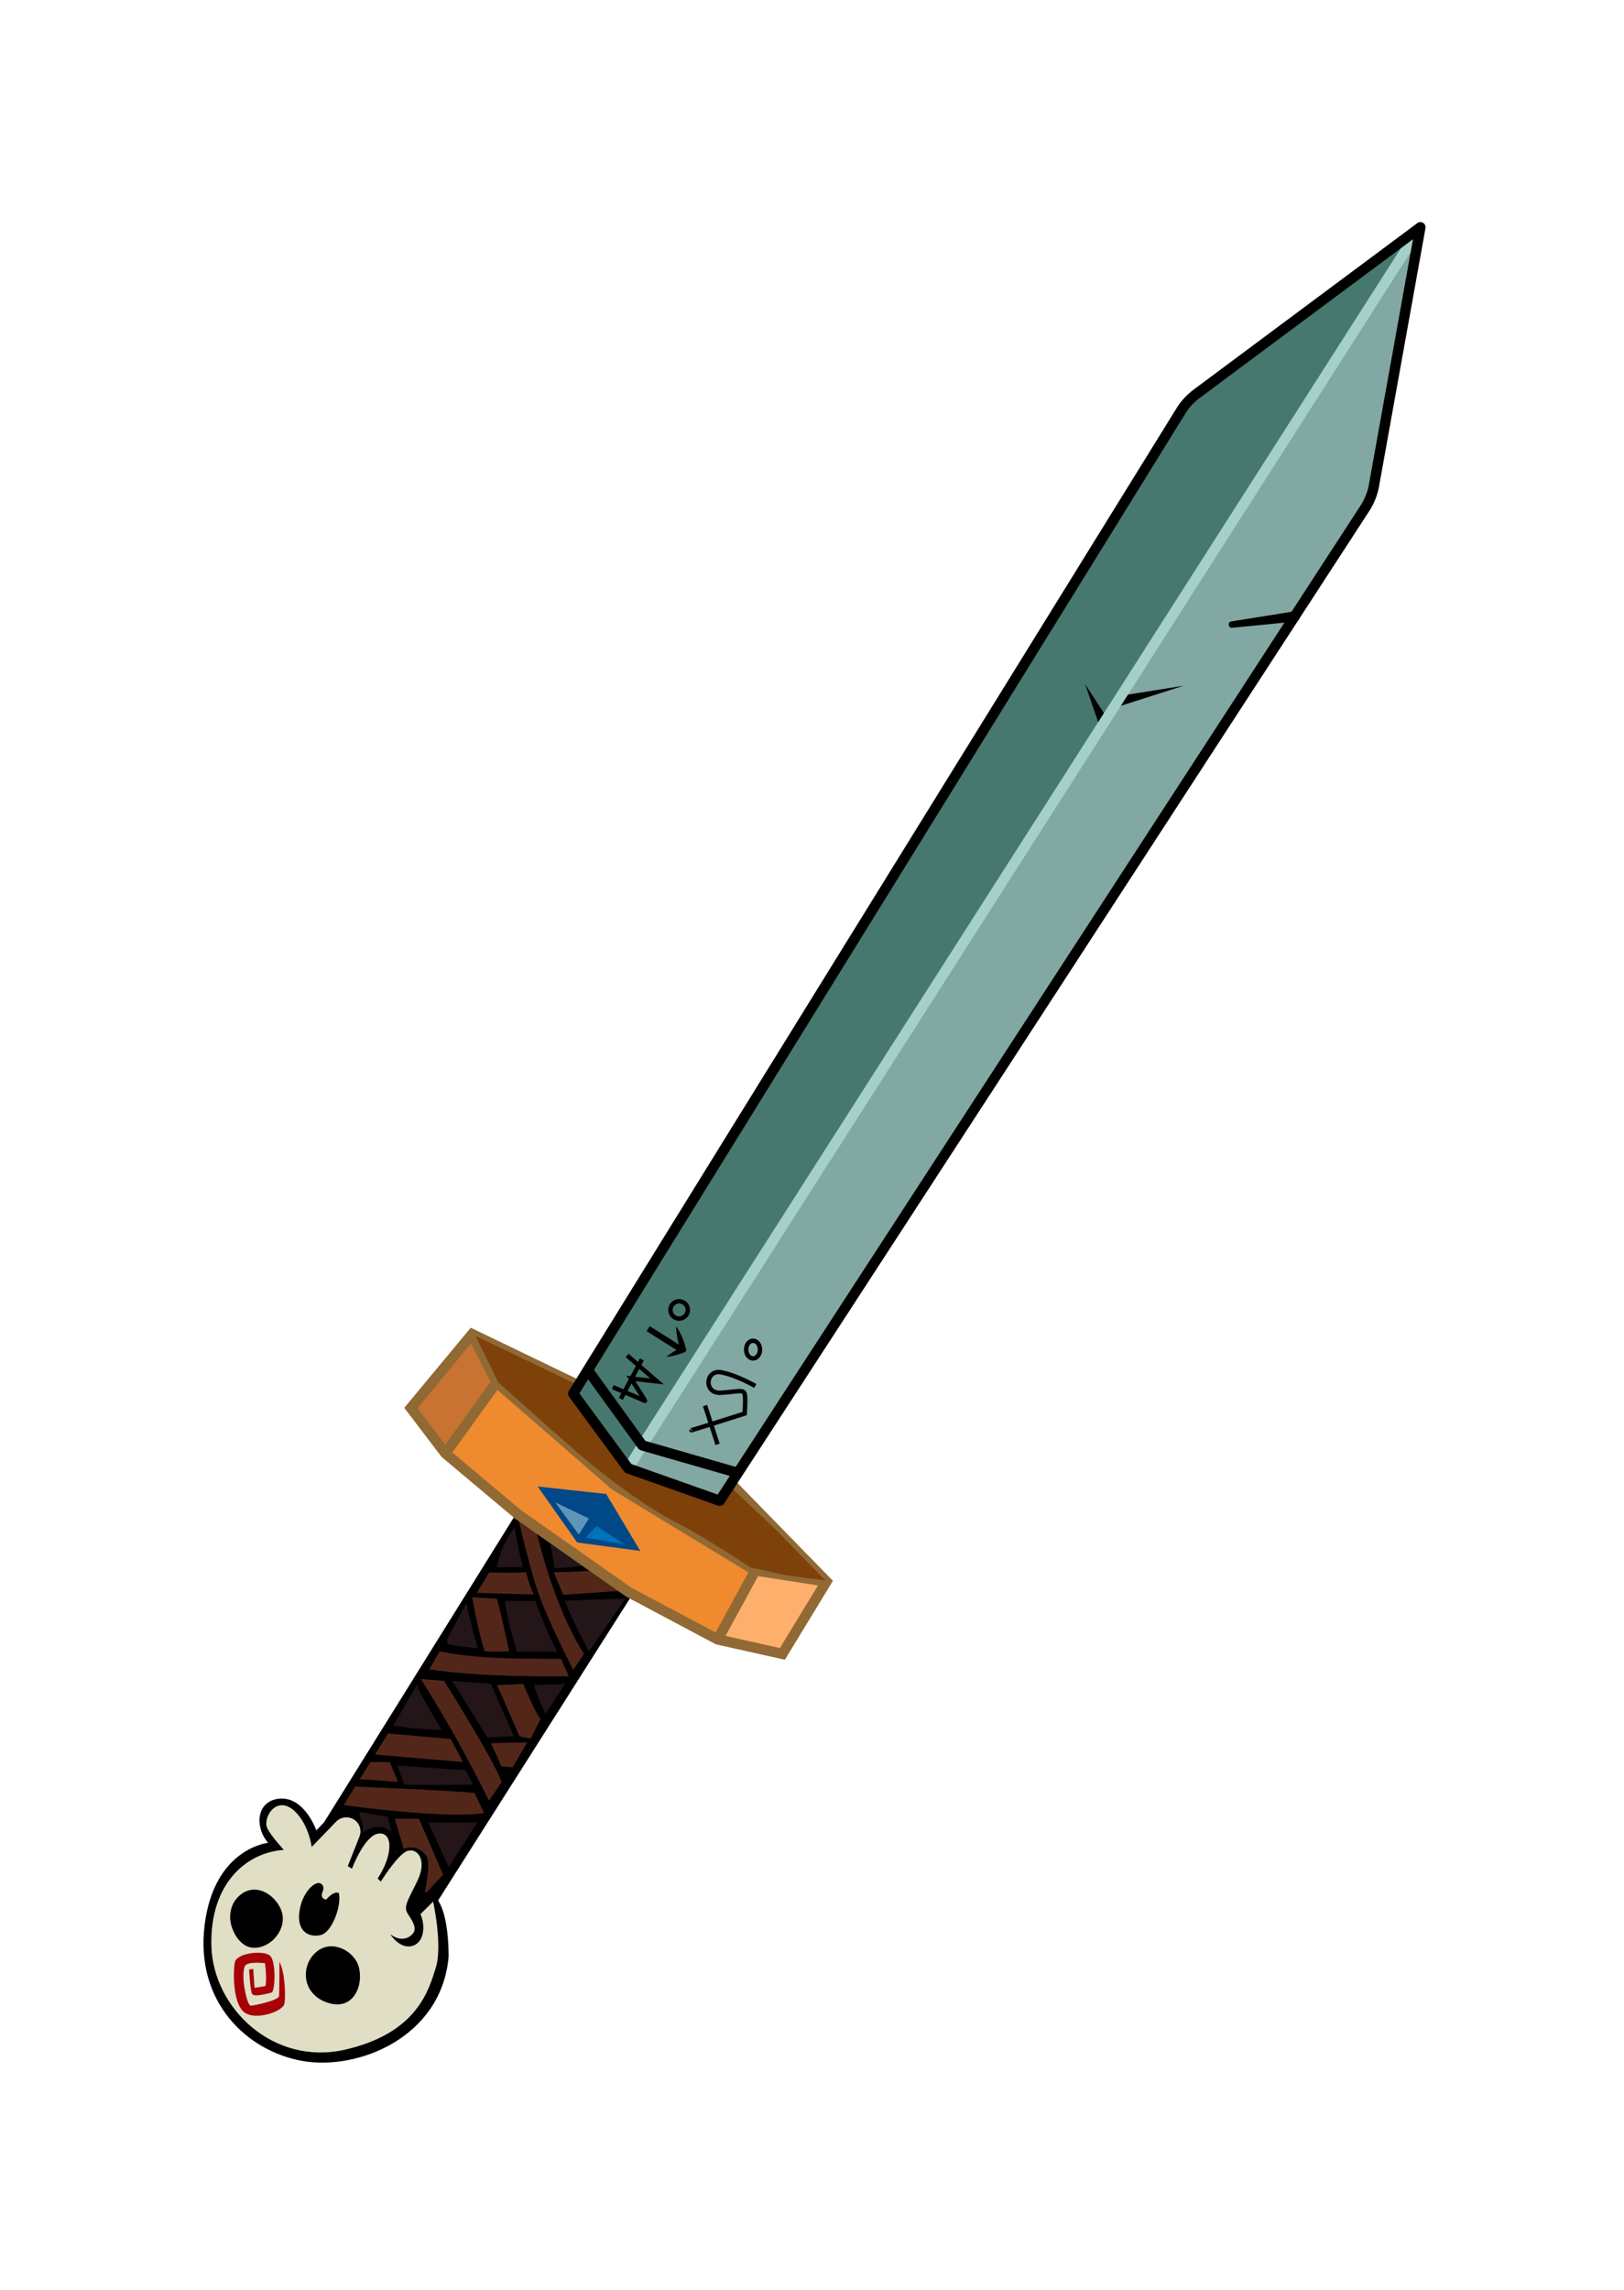 <?xml version="1.0" encoding="UTF-8"?><svg id="Layer_1" xmlns="http://www.w3.org/2000/svg" viewBox="0 0 110.24 155.39"><defs><style>.cls-1{stroke-width:.3px;}.cls-1,.cls-2,.cls-3{stroke-miterlimit:10;}.cls-1,.cls-2,.cls-3,.cls-4,.cls-5{fill:none;}.cls-1,.cls-4,.cls-5{stroke:#000;}.cls-6{fill:#52271a;}.cls-7{fill:#47786f;}.cls-8{fill:#e1dec6;}.cls-2{stroke:#a5d0c9;}.cls-2,.cls-3,.cls-4{stroke-width:.7px;}.cls-9{fill:#0073bb;}.cls-10{fill:#7e410a;}.cls-11{fill:#ffaf6c;}.cls-12{fill:#5e96b8;}.cls-13{fill:#c87331;}.cls-14{fill:#004887;}.cls-3{stroke:#906935;}.cls-15{fill:#ef8a2f;}.cls-16{fill:#81a8a2;}.cls-17{fill:#a80007;}.cls-4,.cls-5{stroke-linejoin:round;}.cls-18{fill:#231518;}.cls-5{stroke-width:.4px;}</style></defs><polygon class="cls-11" points="48.88 111.22 53.07 112.06 55.89 107.32 51.12 106.48 48.88 111.22"/><polygon points="20.35 126.49 28.72 129.88 29.16 128.94 42.96 107.21 35.64 102.71 21.88 124.79 20.35 126.49"/><polygon points="28.98 130.52 19.5 126.69 21.48 124.49 35.47 102.02 43.66 107.05 29.6 129.18 28.98 130.52"/><g><polygon class="cls-6" points="26.8 123.42 28.44 123.42 30.08 127.21 28.44 128.97 26.8 123.42"/><path class="cls-6" d="M24.1,121.23s6.45,.26,8.12,.44l.64,1.36s-1.86,.47-9.53-.54l.78-1.27Z"/><polygon class="cls-6" points="26.34 117.63 30.59 118 31.43 119.57 25.45 119.06 26.34 117.63"/><path class="cls-6" d="M24.41,120.73l2.61,.19-.56-1.35h-1.32s-.7,1.14-.73,1.16Z"/><path class="cls-6" d="M33.32,118.29s1.74-.05,2.46-.05l-.98,1.69-.77-.07s-.29-.73-.71-1.56Z"/><path class="cls-6" d="M29.84,112.06l-.7,1.22c3,.44,6.26,.49,9.47,.47l-.52-1.18c-3.29-.02-5.64,0-8.25-.51Z"/><path class="cls-6" d="M28.56,113.93l1.58,.13s3.32,5.25,3.91,6.86l-.85,1.28c-1.57-3.15-3.05-5.78-4.64-8.27Z"/><path class="cls-6" d="M33.74,114.34l1.79-.07s.82,2.03,1.17,2.37l-.67,1.34-.76-.15-1.53-3.49Z"/><path class="cls-6" d="M32.9,112.06s.82,.03,1.66,0c0,0-.48-2.32-.83-3.57l-1.68-.11s.37,2.22,.85,3.67Z"/><path class="cls-6" d="M35.7,106.69s.32,1.17,.53,1.51l-3.87-.11,.85-1.4s1.28,.08,2.49,0Z"/><path class="cls-6" d="M37.61,106.69s1.94-.04,2.7-.12l1.97,1.36s-3.32,.26-4.06,.28c0,0-.28-.68-.62-1.51Z"/><path class="cls-6" d="M36.22,103.04s1.08,5.52,3.42,9.19l-.73,1.09s-1.78-3.48-2.41-5.34-1.39-5.25-1.39-5.25l1.12,.31Z"/><path class="cls-18" d="M34.29,108.63h2.05s.75,2.14,1.5,3.45h-2.74s-.67-2.03-.82-3.45Z"/><path class="cls-18" d="M33.74,106.35s1.04,0,1.74,0c0,0-.46-2.04-.55-2.72,0,0-1,1.26-1.19,2.72Z"/><path class="cls-18" d="M36.22,114.33s.51,1.48,.83,1.96l1.3-2.02s-1.54,.06-2.13,.06Z"/><path class="cls-18" d="M30.68,114.06s1.8,.15,2.64,.2l1.57,3.57-1.81,.07s-1.95-3.2-2.41-3.84Z"/><path class="cls-18" d="M30.48,111.61s1.11,.16,1.95,.25c0,0-.68-2.5-.77-3.08,0,0-1.13,2.1-1.27,2.37s.09,.46,.09,.46Z"/><path class="cls-18" d="M28.44,114.72s1.18,2.1,1.55,2.68c0,0-2.31-.08-3.29-.32l1.64-2.82,.09,.45Z"/><path class="cls-18" d="M26.93,119.8s4.46,.3,4.69,.32c0,0,.21,.42,.5,.99,0,0-3.56,.03-4.68,0,0,0-.37-1.1-.51-1.31Z"/><polygon class="cls-18" points="29.07 123.67 32.4 123.67 30.46 126.7 29.07 123.67"/><path class="cls-18" d="M24.41,122.95s1.4,.27,1.91,.32l.89,3.62-2.49,.11-.32-4.05Z"/><path class="cls-18" d="M38.35,108.63s2.95-.16,4.09-.13l-2.46,3.56s-1.08-1.95-1.63-3.43Z"/><path class="cls-18" d="M37.29,104.43s.37,1.8,.32,1.93,1.37-.04,1.89-.11-1.81-3.19-1.81-3.19l-.4,1.37Z"/></g><polygon class="cls-15" points="30.39 98.62 37.28 104.25 42.85 108.14 48.54 111.15 51.12 106.57 46.4 103.61 41.29 100.39 33.87 93.66 30.39 98.62"/><polygon class="cls-13" points="28.14 95.23 32.05 90.65 33.6 93.59 30.46 98.31 29.31 97.85 27.77 95.38 28.14 95.23"/><polygon class="cls-3" points="27.89 95.54 32.05 90.53 39.19 93.97 38.91 94.57 42.65 99.64 48.87 101.84 49.62 100.68 56.1 107.32 53.11 112.23 48.72 111.25 42.68 108.04 35.16 102.76 30.23 98.62 27.89 95.54"/><polyline class="cls-3" points="32.05 90.53 33.71 93.8 41.75 100.79 51.27 106.57 56.1 107.32"/><line class="cls-3" x1="30.23" y1="98.62" x2="33.71" y2="93.8"/><path class="cls-10" d="M32.63,91.36l1.19,2.44s3.58,3.2,5.44,4.82,4.7,3.71,6.69,4.72,4.96,3.01,4.96,3.01l2.43,.54,2.69,.36-3.27-3.35-3.16-3-10.76-7.1-6.56-3.15,.35,.71Z"/><path class="cls-16" d="M42.97,99.64l5.9,2.2,7.37-11.33,36.56-56.26s.85-3.41,1.36-6.24,1.98-11.95,1.98-11.95l-10.39,16.08L42.97,99.64Z"/><polygon class="cls-7" points="39.02 94.57 42.5 99.45 96.14 15.87 89.87 20.16 80.6 27.29 39.02 94.57"/><polygon points="73.66 46.42 75.22 48.83 74.59 49.13 73.66 46.42 73.66 46.42"/><polygon points="75.78 47.26 80.35 46.53 75.94 47.94 75.78 47.26 75.78 47.26"/><polyline class="cls-2" points="96.42 15.42 43.6 98.08 42.65 99.64"/><path class="cls-4" d="M93.27,32.93l3.15-17.51-15.2,11.31c-.42,.32-.79,.71-1.06,1.16L38.91,94.57l3.73,5.07,6.22,2.2L92.66,34.48c.3-.47,.51-.99,.61-1.54Z"/><polyline class="cls-4" points="39.9 92.97 43.6 98.08 50.1 99.95"/><path d="M83.58,42.17l4.25-.68c.46-.08,.56,.65,.09,.69l-4.28,.42c-.27,.03-.33-.39-.06-.43h0Z"/><g><line class="cls-5" x1="46.25" y1="91.58" x2="44" y2="90.16"/><path d="M45.9,90c.33,.47,.53,1,.68,1.55,.02,.09-.03,.18-.11,.21-.39,.15-.8,.28-1.24,.32,.34-.29,.71-.49,1.09-.67l-.11,.23c-.18-.53-.31-1.07-.31-1.64h0Z"/><path class="cls-1" d="M42.57,91.98l2.03,1.76-1.77-.2s1.02,1.56,.95,1.52-2.18-.93-2.18-.93"/><line class="cls-1" x1="43.57" y1="92.25" x2="42.14" y2="94.92"/><circle class="cls-1" cx="46.1" cy="88.89" r=".59"/><ellipse class="cls-1" cx="51.12" cy="91.58" rx=".47" ry=".6"/><path class="cls-1" d="M51.27,94.05s-1.28-.74-2.33-.93-1.2,1.47,0,1.39,1.56-.26,1.62,.13-.01,1.28-.01,1.28c0,0-3.67,1.17-3.65,1.14"/><line class="cls-1" x1="47.86" y1="95.38" x2="48.71" y2="98.01"/></g><g><path d="M21.48,124.22s-.78-2.25-2.43-2.17-1.8,1.91-.85,3c0,0-3.66,.36-4.31,5.58s2.87,8.55,6.63,9.22,9.43-1.58,9.93-7.04c0,0,.11-4.42-1.62-4.42,0,0,.44-1.87,.13-2.41s-1.09-.95-2.14-.23c0,0,.31-1.37-.71-1.71-.72-.24-1.47,.3-1.47,.3,0,0,.05-.92-.48-1.48-.38-.4-1.04-.35-1.43,.03l-1.26,1.32Z"/><path class="cls-8" d="M19.27,125.53s-.84-.9-1.12-1.46c-.35-.71,.62-2.31,1.84-1.18,.98,.91,1.17,2.44,1.17,2.44l1.66-1.72c.36-.37,.96-.39,1.34-.04h0c.29,.27,.39,.69,.24,1.06l-.79,2,.28,.18s.85-2.29,1.82-2.39,.98,1.44-.07,3.05l.21,.21s1.08-1.74,1.74-2.05,1.49,.5,.72,2.05-.93,1.74-.57,2.28,.57,.95,.25,1.29-.87,.48-1.5,0c0,0,.66,1.06,1.52,.79s.84-1.5,.53-2.15l.86-.85s.66,2.96,.18,4.49-1.26,4.42-6.13,5.55-8.98-2.79-9.1-7.02,2.37-6.37,4.93-6.53Z"/><path d="M21.85,128.48s.28-.45-.08-.67-1.28,.59-1.45,1.94,.68,1.74,1.45,1.56,1.44-2.03,1.23-2.85c0,0-.27-.22-.86,.44,0,0-.38-.03-.28-.42Z"/><path d="M16.18,128.7c-.54,.52-.68,1.34-.45,2.05,.14,.43,.39,.89,.81,1.19,.98,.71,2.62-.29,2.66-1.72,.03-1.22-1.7-2.8-3.02-1.52Z"/><path d="M21.52,132.42c-.68,.53-.94,1.48-.63,2.28,.18,.46,.57,.94,1.35,1.2,1.82,.6,2.48-1.3,2.09-2.51-.3-.96-1.73-1.82-2.82-.97Z"/><path class="cls-17" d="M18.97,133.13s0,2.06-.03,2.33-1.67,.64-1.92,.64-.68-1.94-.41-2.66c.14-.38,1.38-.22,1.38-.22,0,0,.14,1.05,.03,1.55l-.74,.12-.09-1.28-.28,.04s.07,1.41,.2,1.65,1.07-.02,1.32-.09,.32-2.03-.07-2.47-2.3-.23-2.42,.42-.14,2.77,.63,3.38,2.65-.05,2.74-.58,.03-2.17-.34-2.83Z"/></g><line class="cls-3" x1="51.27" y1="106.57" x2="48.72" y2="111.25"/><polygon class="cls-14" points="36.5 100.87 39.18 104.67 43.46 105.24 41.15 101.38 36.5 100.87"/><polygon class="cls-12" points="37.69 101.95 39.29 104.13 39.98 103.04 37.69 101.95"/><polygon class="cls-9" points="39.75 104.34 40.5 103.55 42.39 104.79 39.75 104.34"/></svg>